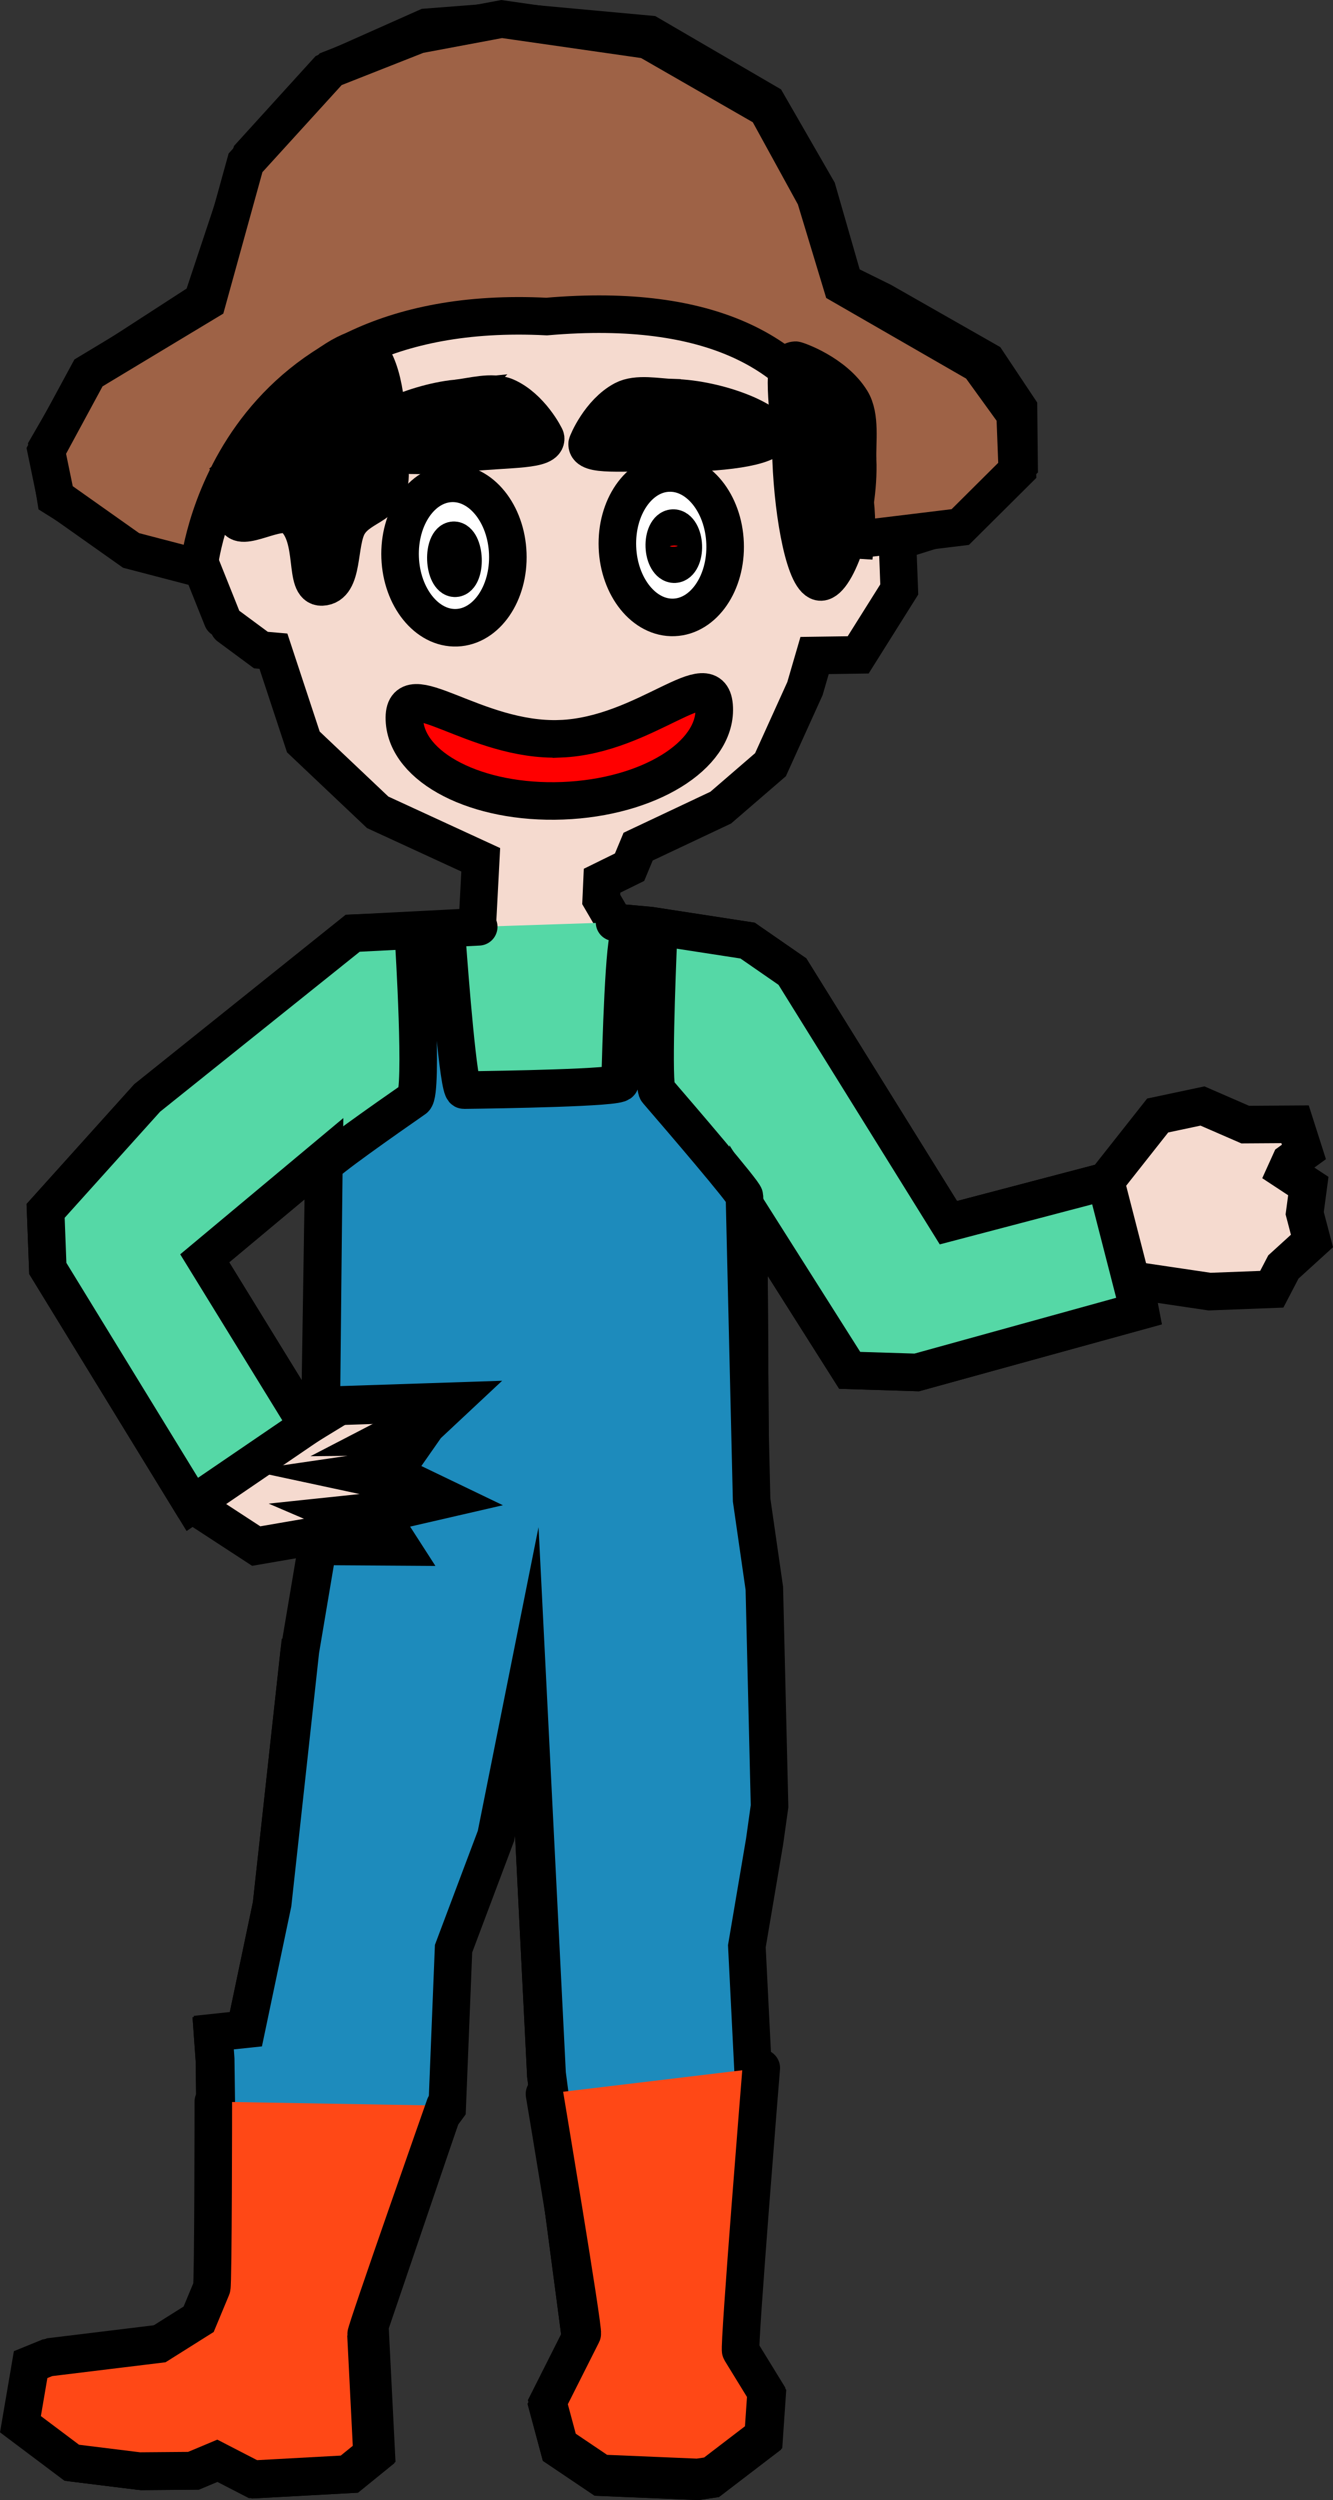 <svg version="1.1" xmlns="http://www.w3.org/2000/svg" xmlns:xlink="http://www.w3.org/1999/xlink" width="88.768" height="166.43" viewBox="0,0,88.768,166.43"><rect x="0" y="0" width="88.768" height="166.43" fill="#333333" stroke="none"/><g transform="translate(-188.742,-141.494)"><g stroke="#000000" stroke-width="2.5" stroke-miterlimit="10"><g stroke-linecap="round"><path d="M203.546,182.691l-1.376,-3.439l-4.724,-1.479l-4.994,-3.128l-0.545,-3.402l2.821,-4.879l7.489,-4.85l3.215,-9.664l5.076,-5.587l6.629,-2.95l5.274,-0.409l9.575,0.879l7.85,4.574l3.332,5.784l1.774,6.163l2.537,1.251l6.997,3.985l2.09,3.135l0.039,3.732l-4.207,3.894l-3.894,1.221l0.123,3.21l-2.737,4.357l-2.902,0.042l-0.642,2.202l-2.295,5.066l-3.313,2.858l-5.501,2.596l-0.57,1.37l-1.832,0.9l-0.056,1.247l0.888,1.522l2.394,0.22l6.468,0.997l2.983,2.064l10.388,16.715l10.473,-2.751l3.462,-4.385l2.983,-0.633l2.848,1.239l3.318,-0.023l0.589,1.844l-0.908,0.657l-0.287,0.633l1.489,0.98l-0.242,1.807l0.485,1.848l-1.904,1.732l-0.773,1.482l-4.142,0.158l-5.007,-0.742l0.389,2.025l-14.882,4.095l-4.465,-0.14l-6.733,-10.632l0.118,19.355l0.847,5.879l0.347,14.506l-0.326,2.329l-1.185,6.994l0.437,8.73l-0.2,2.912l-0.871,9.782l-0.009,5.186l1.991,3.243l-0.2,2.912l-3.426,2.62l-0.928,0.139l-6.441,-0.272l-2.768,-1.865l-0.772,-2.874l2.22,-4.337l-2.335,-17.68l-1.316,-26.293l-2.09,10.451l-2.824,7.506l-0.425,10.595l-0.394,0.534l-4.755,13.975l0.428,8.488l-1.609,1.306l-6.313,0.345l-2.433,-1.255l-1.633,0.685l-3.525,0.031l-4.481,-0.555l-3.417,-2.566l0.678,-3.967l1.123,-0.458l7.433,-0.906l2.633,-1.656l1.04,-2.633l-0.189,-14.614l-0.126,-1.761l2.169,-0.23l1.755,-8.364l1.845,-16.837c0,0 13.309,-5.573 13.524,-9.861c0.303,-6.043 -11.875,-22.975 -11.875,-22.975l-7.94,6.63l6.856,11.146l2.534,-1.549l6.345,0.483l-3.458,1.792l3.732,-0.039l-0.247,1.669l-5.776,0.843l5.333,1.144l0.036,0.932l-6.198,0.652l4.218,1.809l-1.08,1.597l-4.23,-2.12l-4.636,0.799l-4.255,-2.776l-9.623,-15.707l-0.146,-3.832l6.765,-7.518l13.686,-10.963l8.285,-0.317l0.24,-4.572l-6.862,-3.16l-4.95,-4.685l-1.994,-6.043l-0.832,-0.072l-2.135,-1.578" fill="#f5dacf"/><path d="M245.733,177.426c0,0 1.909,-16.818 -20.587,-14.859c-21.486,-1.094 -23.169,16.746 -23.169,16.746l-4.505,-1.176l-5.01,-3.542l-0.637,-3.087l2.809,-5.189l7.907,-4.762l2.551,-9.224l5.673,-6.232l5.824,-2.297l5.561,-1.042l9.698,1.392l7.953,4.57l3.233,5.892l1.78,5.878l9.12,5.252l2.409,3.33l0.143,3.728l-3.797,3.775l-6.958,0.847z" fill="#9e6246"/></g><path d="M229.665,202.892l2.394,0.22l6.468,0.997l2.983,2.064l10.388,16.715l10.473,-2.751l2.217,8.627l-14.798,4.092l-4.465,-0.14l-6.733,-10.632l0.118,19.355l0.847,5.879l0.347,14.506l-0.326,2.329l-1.185,6.994l0.437,8.73l-0.2,2.912l-0.871,9.782l-0.009,5.186l1.991,3.243l-0.2,2.912l-3.426,2.62l-0.928,0.139l-6.441,-0.272l-2.768,-1.865l-0.772,-2.874l2.22,-4.337l-2.335,-17.68l-1.316,-26.293l-2.09,10.451l-2.824,7.506l-0.425,10.595l-0.394,0.534l-4.755,13.975l0.428,8.488l-1.609,1.306l-6.313,0.345l-2.433,-1.255l-1.633,0.685l-3.525,0.031l-4.481,-0.555l-3.417,-2.566l0.678,-3.967l1.123,-0.458l7.433,-0.906l2.633,-1.656l1.04,-2.633l-0.189,-14.614l-0.126,-1.761l2.169,-0.23l1.755,-8.364l1.845,-16.837l1.169,-6.94l5.518,0.039l-1.397,-2.171l4.437,-1.022l-3.543,-1.703l2.218,-3.172l1.747,-1.634l-8.757,0.289l0.258,-16.522l-7.94,6.63l6.856,11.146l-7.682,5.237l-9.623,-15.707l-0.146,-3.832l6.765,-7.518l13.686,-10.963l8.391,-0.431" fill="#55d8a6" stroke-linecap="round"/><path d="M216.343,204.062c0,0 2.147,-0.243 2.177,0.159c0.167,2.274 0.753,9.846 1.118,9.841c2.414,-0.03 10.39,-0.156 10.398,-0.499c0.055,-2.285 0.268,-9.901 0.669,-9.921c0.806,-0.04 1.895,-0.035 1.882,0.282c-0.105,2.474 -0.391,9.832 -0.079,10.193c1.598,1.853 5.803,6.755 5.809,7.014c0.045,1.92 0.477,20.215 0.477,20.215l0.847,5.879l0.347,14.506l-0.326,2.329l-1.185,6.994l0.437,8.73l-0.2,2.912l-0.871,9.782l-0.009,5.186l1.991,3.243l-0.2,2.912l-3.426,2.62l-0.928,0.139l-6.441,-0.272l-2.768,-1.865l-0.772,-2.874l2.22,-4.337l-2.335,-17.68l-1.316,-26.293l-2.09,10.451l-2.824,7.506l-0.425,10.595l-0.394,0.534l-4.755,13.975l0.428,8.488l-1.609,1.306l-6.313,0.345l-2.433,-1.255l-1.633,0.685l-3.525,0.031l-4.481,-0.555l-3.417,-2.566l0.678,-3.967l1.123,-0.458l7.433,-0.906l2.633,-1.656l1.04,-2.633l-0.189,-14.614l-0.126,-1.761l2.169,-0.23l1.755,-8.364l1.845,-16.837l1.169,-6.94l5.518,0.039l-1.397,-2.171l4.437,-1.022l-3.543,-1.703l2.218,-3.172l1.747,-1.634l-8.757,0.289c0,0 0.143,-14.276 0.169,-15.957c0.004,-0.242 4.114,-3.126 6.033,-4.459c0.584,-0.406 -0.048,-10.498 -0.048,-10.498" fill="#1d8bbc" stroke-linecap="round"/><path d="M218.367,281.666c0,0 -5.268,14.975 -5.253,15.255c0.055,1.088 0.401,7.959 0.401,7.959l-1.609,1.306l-6.313,0.345l-2.433,-1.255l-1.633,0.685l-3.525,0.031l-4.481,-0.555l-3.417,-2.566l0.678,-3.967l1.123,-0.458l7.433,-0.906l2.633,-1.656c0,0 0.675,-1.622 0.871,-2.093c0.1,-0.239 0.106,-12.391 0.106,-12.391" fill="#ff4816" stroke-linecap="round"/><path d="M239.437,279.157c0,0 -1.51,18.603 -1.37,18.831c0.334,0.543 1.693,2.757 1.693,2.757l-0.2,2.912l-3.426,2.62l-0.928,0.139l-6.441,-0.272l-2.768,-1.865l-0.772,-2.874c0,0 1.922,-3.813 2.291,-4.547c0.118,-0.234 -2.516,-15.969 -2.516,-15.969" fill="#ff4816" stroke-linecap="round"/><path d="M245.854,172.09c0.144,3.775 -1.404,8.106 -2.44,8.146c-1.036,0.04 -1.843,-4.336 -1.988,-8.111c-0.144,-3.775 -0.754,-6.614 0.282,-6.654c0.095,-0.004 2.597,0.859 3.722,2.687c0.647,1.051 0.378,2.753 0.423,3.932z" fill="#000000" stroke-linecap="butt"/><path d="M204.624,172.72c1.749,-1.415 2.864,-4.039 4.14,-5.352c2.286,-2.351 4.156,-2.976 4.475,-2.56c1.154,1.508 1.31,3.845 1.474,8.138c0.087,2.263 -1.911,2.072 -2.753,3.438c-0.756,1.226 -0.265,4.126 -1.787,4.184c-1.257,0.048 -0.313,-3.299 -1.902,-4.646c-0.931,-0.789 -3.577,1.174 -3.837,0.014c-0.356,-1.589 -0.721,-2.478 0.191,-3.215z" fill="#000000" stroke-linecap="butt"/><path d="M233.259,172.982c1.98,-0.076 3.667,2.015 3.768,4.669c0.101,2.654 -1.421,4.867 -3.401,4.943c-1.98,0.076 -3.667,-2.015 -3.768,-4.669c-0.101,-2.654 1.421,-4.867 3.401,-4.943z" fill="#ffffff" stroke-linecap="butt"/><path d="M218.789,173.67c1.98,-0.076 3.667,2.015 3.768,4.669c0.101,2.654 -1.421,4.867 -3.401,4.943c-1.98,0.076 -3.667,-2.015 -3.768,-4.669c-0.101,-2.654 1.421,-4.867 3.401,-4.943z" fill="#ffffff" stroke-linecap="butt"/><path d="M233.538,167.97c3.133,0.079 6.637,1.588 6.615,2.448c-0.022,0.86 -3.687,1.298 -6.819,1.219c-3.133,-0.079 -5.516,0.276 -5.494,-0.584c0.002,-0.079 0.848,-2.105 2.42,-2.94c0.904,-0.48 2.299,-0.169 3.277,-0.144z" fill="#000000" stroke-linecap="butt"/><path d="M219.161,168.012c0.974,-0.099 2.341,-0.516 3.279,-0.107c1.632,0.713 2.63,2.668 2.638,2.746c0.087,0.856 -2.316,0.683 -5.433,1.001c-3.117,0.318 -6.805,0.161 -6.892,-0.695c-0.087,-0.856 3.292,-2.628 6.409,-2.946z" fill="#000000" stroke-linecap="butt"/><path d="M226.053,190.675c5.697,-0.218 10.13,-5.26 10.252,-2.061c0.122,3.199 -4.397,5.969 -10.095,6.187c-5.697,0.218 -10.415,-2.199 -10.538,-5.399c-0.122,-3.199 4.682,1.49 10.38,1.272z" fill="#ff0000" stroke-linecap="butt"/><path d="M233.566,176.647c0.35,-0.013 0.653,0.514 0.679,1.178c0.025,0.664 -0.237,1.213 -0.587,1.227c-0.35,0.013 -0.653,-0.514 -0.679,-1.178c-0.025,-0.664 0.237,-1.213 0.587,-1.227z" fill="#ff0000" stroke-linecap="butt"/><path d="M218.435,178.746c-0.027,-0.699 0.207,-1.276 0.521,-1.288c0.315,-0.012 0.591,0.545 0.618,1.244c0.027,0.699 -0.207,1.276 -0.521,1.288c-0.315,0.012 -0.591,-0.545 -0.618,-1.244z" fill="#ff0000" stroke-linecap="butt"/></g></g></svg>